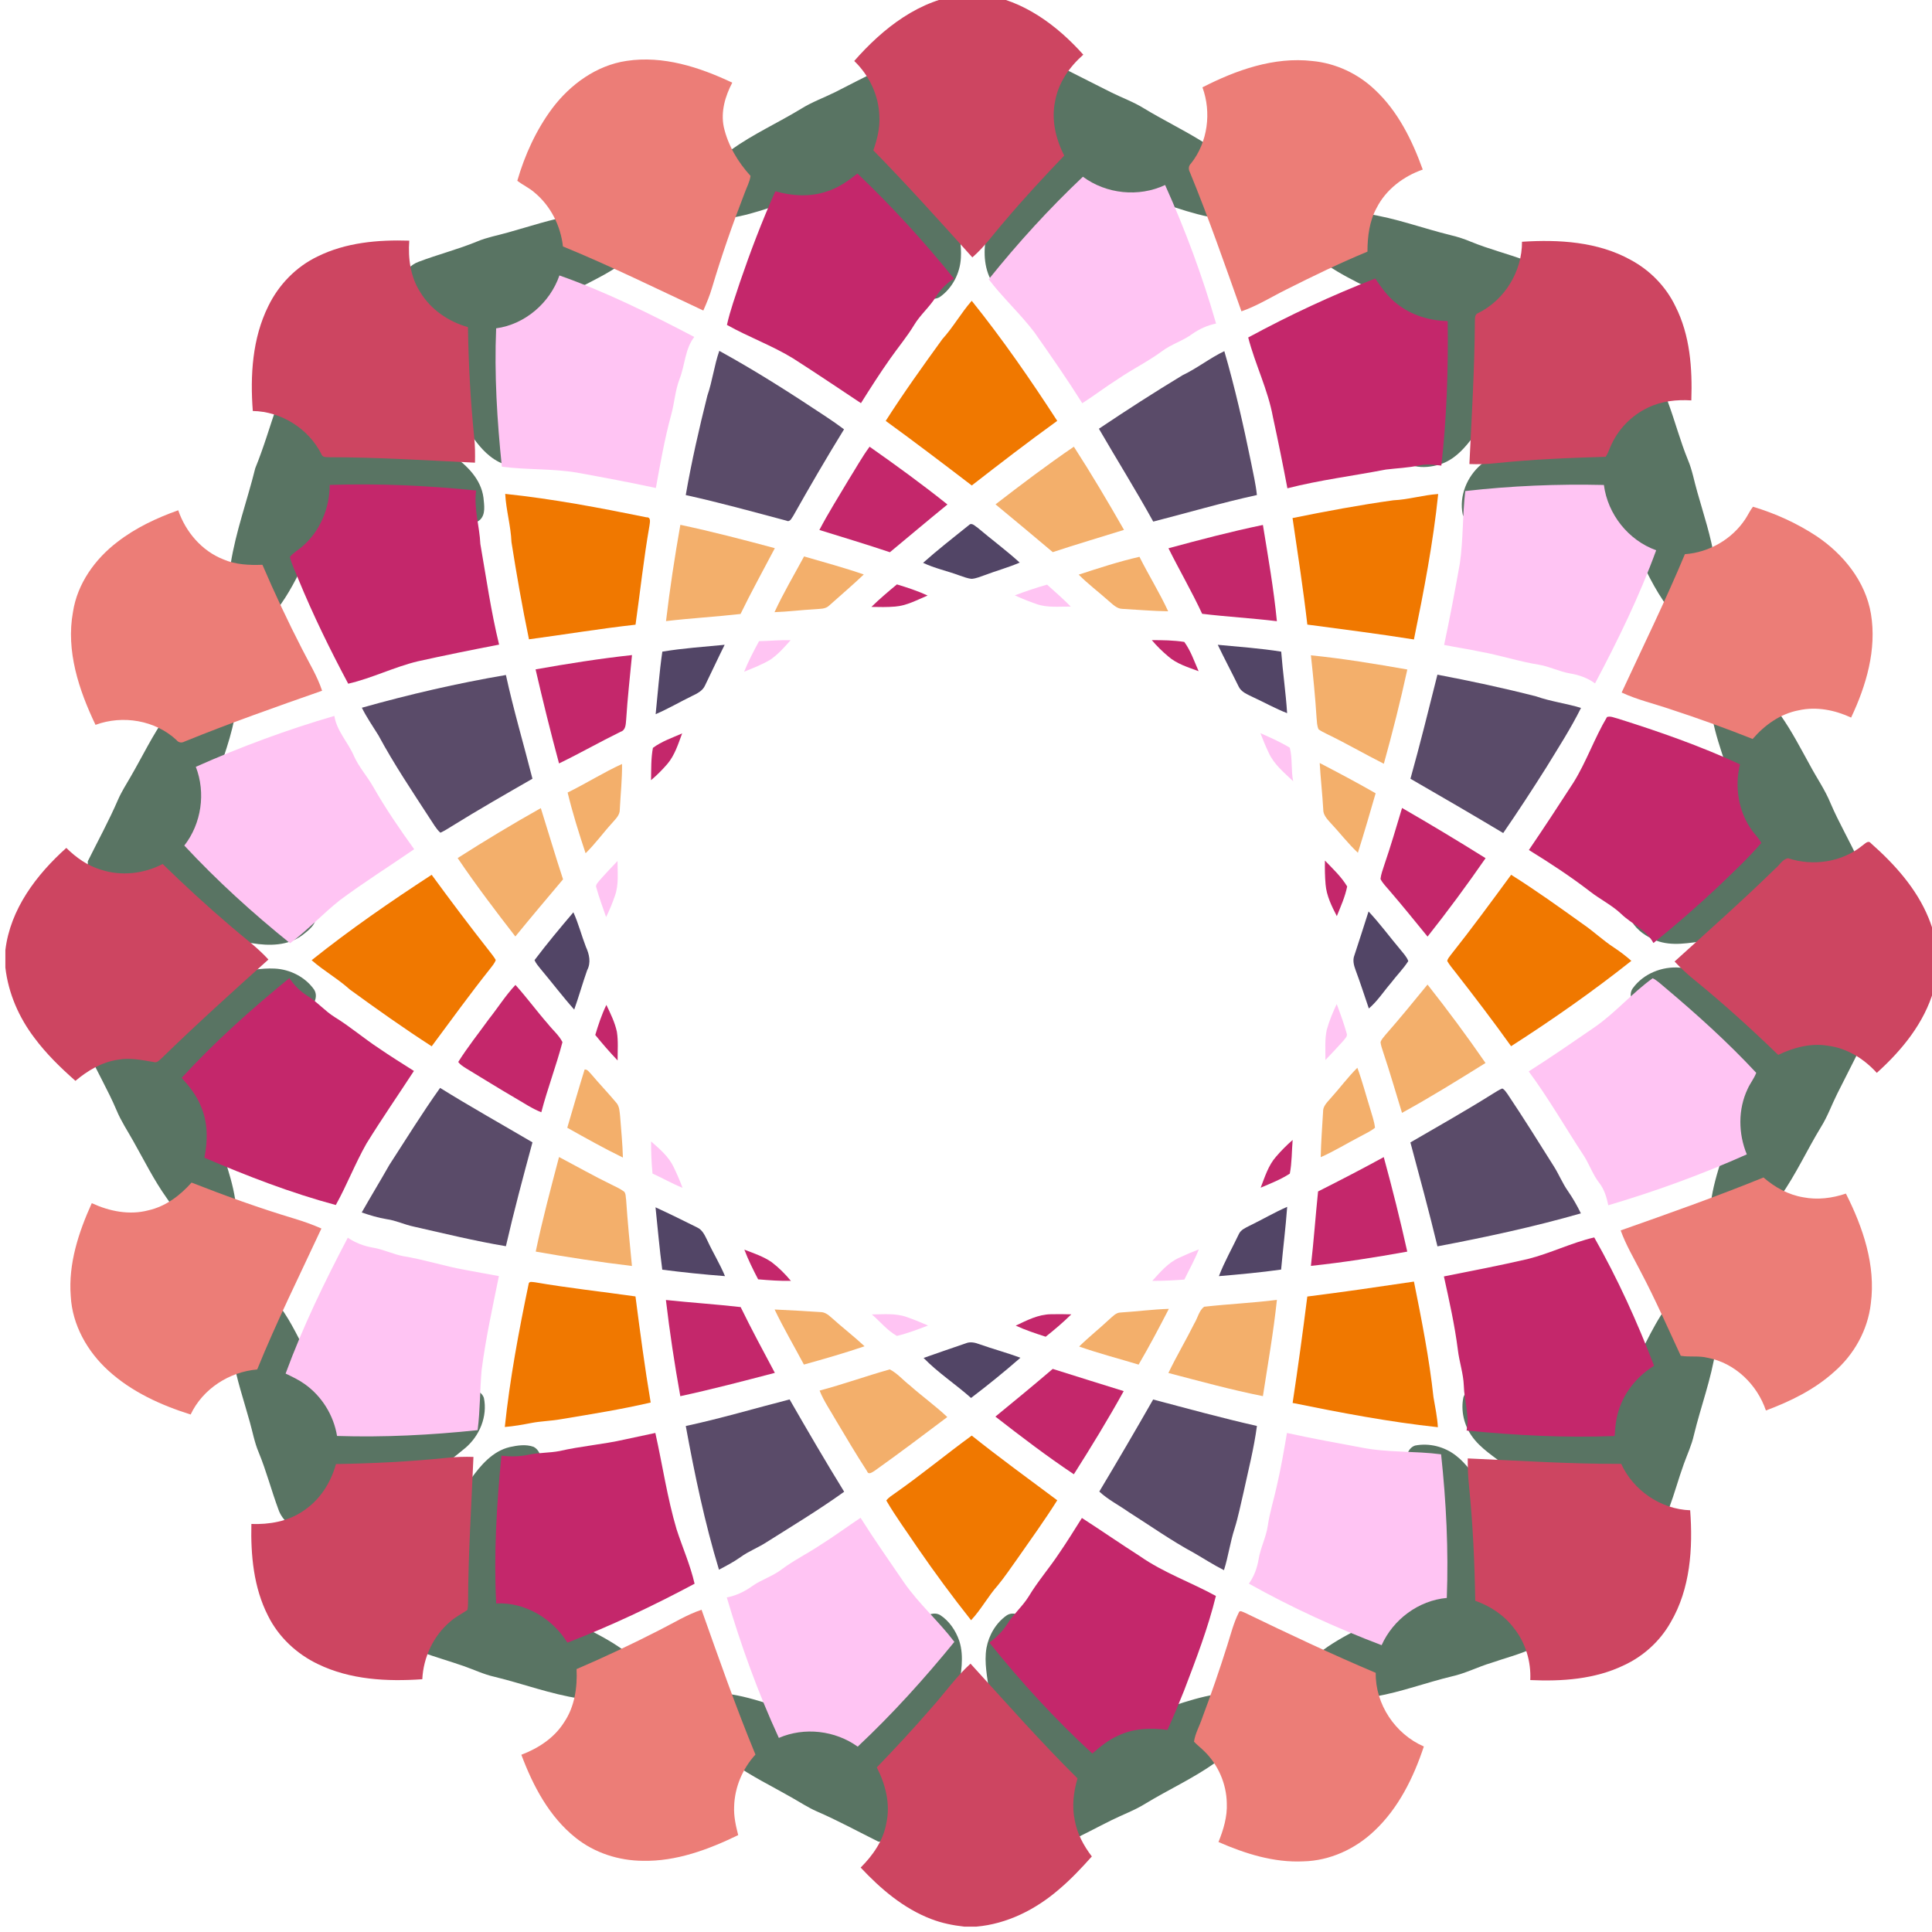 <ns0:svg xmlns:ns0="http://www.w3.org/2000/svg" xmlns:ns1="http://ns.adobe.com/SaveForWeb/1.0/" enable-background="new 0 0 360.002 360" height="360px" id="Layer_1" version="1.1" viewBox="0 0 360.002 360" width="360.002px" x="0px" y="0px" xml:space="preserve">
<ns0:g fill="#FAFDFF">
	<ns0:g fill="#FAFDFF" id="_x23_050708ff">
		<ns0:path d="M163.644,13.167h3.245c2.582,0.741,4.375,2.904,5.676,5.137c1.731,3.036,2.046,6.582,3,9.887    c1.229,4.314,2.32,8.687,2.881,13.146c0.271,2.218,0.737,4.438,0.6,6.685c-0.133,2.843-1.569,5.661-3.908,7.313    c-1.397,0.876-2.985-0.15-4.034-1.107c-3.875-3.494-4.91-9.017-8.583-12.68c-3.696-4.103-9.871-5.977-15.146-4.14    c-5.046,1.628-10.127,3.634-15.518,3.529c-2.138,0.009-4.604-0.563-5.83-2.481c-0.816-1.301-0.268-2.962,0.689-4.026    c2.572-2.999,6.44-4.286,9.572-6.552c4.09-2.911,8.684-4.994,12.963-7.594c2.026-1.272,4.291-2.079,6.424-3.144    C158.33,15.817,160.938,14.388,163.644,13.167z" fill="#597463" />
		<ns0:path d="M196.189,13.167h2.854c2.661,1.338,5.314,2.703,7.984,4.033c2.042,1.021,4.216,1.793,6.163,3.011    c3.455,2.093,7.092,3.868,10.534,5.977c1.808,1.095,3.451,2.442,5.32,3.438c2.457,1.363,5.034,2.717,6.871,4.896    c0.877,1.021,1.424,2.558,0.687,3.808c-0.997,1.746-3.113,2.438-5.01,2.578c-5.729,0.345-11.156-1.796-16.503-3.535    c-5.311-1.807-11.475,0.14-15.154,4.271c-3.201,3.282-4.37,7.917-7.312,11.383c-0.993,1.1-2.126,2.266-3.619,2.605    c-1.56,0.264-2.666-1.144-3.534-2.211c-1.943-2.435-2.268-5.72-1.818-8.705c0.619-5.364,1.628-10.681,3.152-15.865    c1.067-3.461,1.332-7.209,3.121-10.42C191.291,16.016,193.252,13.555,196.189,13.167z" fill="#597463" />
		<ns0:path d="M243.838,37.954c3.751-0.492,7.307,1.096,10.894,1.888c5.319,0.788,10.373,2.699,15.576,3.977    c1.306,0.304,2.585,0.722,3.824,1.247c3.296,1.35,6.765,2.214,10.102,3.452c2.144,0.708,3.696,2.675,4.36,4.769    c0.484,3.41-0.488,6.919-2.273,9.826c-3.517,5.438-6.322,11.334-10.389,16.407c-2.097,2.732-4.139,5.923-7.611,7.009    c-1.523,0.462-3.187,0.682-4.748,0.313c-1.479-0.499-1.749-2.258-1.813-3.609c-0.273-5.216,2.927-9.854,2.887-15.053    c0.278-5.578-2.879-11.317-8.001-13.689c-4.968-2.505-10.241-4.863-13.978-9.14c-1.216-1.453-2.148-3.457-1.557-5.366    C241.458,38.786,242.668,38.111,243.838,37.954z" fill="#597463" />
		<ns0:path d="M115.124,38.169c1.727-0.234,3.646-0.44,5.228,0.462c1.346,0.829,1.584,2.662,1.119,4.063    c-0.688,2.354-2.625,4-4.438,5.515c-2.754,2.292-6.022,3.802-9.174,5.456c-1.833,0.917-3.769,1.749-5.269,3.194    c-3.016,2.918-4.836,7.08-4.644,11.304c-0.071,5.32,3.275,10.062,2.875,15.407c-0.084,1.282-0.396,2.919-1.776,3.405    c-2.727,0.528-5.662-0.257-7.805-2.021c-1.785-1.412-3.014-3.358-4.411-5.125c-3.023-3.821-5.511-8.03-7.87-12.28    c-1.802-3.087-4.155-5.999-4.781-9.612c-0.293-1.967-0.679-4.186,0.433-5.979c0.804-1.327,1.866-2.618,3.366-3.168    c3.604-1.371,7.359-2.321,10.927-3.792c1.826-0.774,3.788-1.119,5.688-1.661c4.063-1.125,8.068-2.504,12.243-3.191    C109.652,39.731,112.3,38.563,115.124,38.169z" fill="#597463" />
		<ns0:path d="M56.472,70.938c2.955-0.436,6.032,0.242,8.665,1.625c2.218,1.155,4.224,2.671,6.427,3.852    c4.488,2.456,8.804,5.239,12.797,8.444c2.695,1.885,5.28,4.458,5.726,7.876c0.125,1.366,0.462,3.099-0.667,4.152    c-1.148,0.937-2.739,0.865-4.138,0.898c-4.789-0.22-9.093-2.944-13.922-2.904c-4.028-0.22-8.016,1.404-10.939,4.142    c-2.2,2.042-3.157,4.957-4.583,7.521c-1.654,3.322-3.531,6.581-6.157,9.243c-1.547,1.68-3.784,3.179-6.171,2.725    c-1.354-0.237-2.207-1.527-2.357-2.818c-0.47-3.64,0.986-7.106,1.822-10.575c0.958-6.094,3.117-11.906,4.591-17.879    c1.563-3.813,2.706-7.771,4.044-11.66C52.266,73.308,54.278,71.635,56.472,70.938z" fill="#597463" />
		<ns0:path d="M302.475,70.836c1.614-0.162,3.373-0.396,4.852,0.451c1.517,0.836,2.959,2.05,3.515,3.751    c1.306,3.531,2.255,7.187,3.685,10.669c0.814,1.918,1.159,3.979,1.742,5.97c1.174,4.162,2.563,8.283,3.223,12.569    c0.692,3.615,2.342,7.117,2.021,10.872c-0.074,1.302-0.704,2.743-2.038,3.168c-1.867,0.624-3.828-0.3-5.283-1.441    c-3.305-2.845-5.553-6.663-7.467-10.521c-1.31-2.329-2.187-4.954-4.052-6.929c-2.914-3.018-7.08-4.833-11.301-4.642    c-5.323-0.081-10.064,3.275-15.41,2.875c-1.288-0.085-2.924-0.396-3.406-1.778c-0.704-3.441,0.807-7.062,3.441-9.306    c4.531-3.773,9.396-7.153,14.573-9.988C294.46,74.517,297.936,71.323,302.475,70.836z" fill="#597463" />
		<ns0:path d="M39.634,122.631c1.274-0.286,2.545,0.495,3.241,1.525c1.218,1.732,1.346,3.946,1.229,5.999    c-0.194,5.056-2.119,9.801-3.626,14.563c-1.658,5.247,0.304,11.257,4.359,14.872c3.28,3.201,7.917,4.367,11.381,7.31    c1.1,0.992,2.266,2.127,2.605,3.622c0.262,1.652-1.278,2.795-2.427,3.691c-2.684,2.042-6.259,2.072-9.445,1.533    c-5.141-0.598-10.223-1.645-15.189-3.104c-3.458-1.052-7.205-1.318-10.377-3.179c-2.417-1.408-4.88-3.476-5.023-6.498v-2.483    c1.896-3.824,3.953-7.575,5.644-11.499c0.654-1.489,1.537-2.854,2.343-4.259c2.2-3.786,4.089-7.766,6.637-11.345    c1.899-2.574,3.052-5.621,5.093-8.099C37.022,124.142,38.138,122.973,39.634,122.631z" fill="#597463" />
		<ns0:path d="M321.325,122.697c1.371-0.68,2.941,0.027,3.977,0.994c2.926,2.644,4.202,6.504,6.505,9.616    c2.068,2.932,3.707,6.127,5.44,9.257c1.269,2.387,2.834,4.614,3.859,7.128c1.57,3.674,3.619,7.111,5.255,10.758v2.893    c-0.495,2.794-2.83,4.671-5.137,6.028c-2.948,1.683-6.384,2.028-9.6,2.923c-4.553,1.287-9.152,2.464-13.856,3.014    c-3.018,0.396-6.2,1.067-9.146-0.041c-1.806-0.711-3.555-1.864-4.556-3.563c-0.667-1.485,0.458-2.941,1.415-3.986    c3.515-3.722,8.899-4.782,12.504-8.393c4.106-3.696,5.979-9.871,4.143-15.147c-1.743-5.364-3.899-10.824-3.488-16.574    C318.802,125.722,319.54,123.61,321.325,122.697z" fill="#597463" />
		<ns0:path d="M43.514,181.221c2.552-0.297,5.093-0.872,7.671-0.739c2.853,0.133,5.687,1.563,7.34,3.911    c0.876,1.397-0.148,2.984-1.105,4.033c-3.495,3.876-9.019,4.91-12.678,8.584c-4.108,3.691-5.979,9.871-4.144,15.146    c1.591,4.932,3.549,9.886,3.531,15.146c0.059,2.18-0.415,4.676-2.261,6.063c-1.221,0.927-2.942,0.546-4.044-0.386    c-3.147-2.547-4.438-6.543-6.758-9.735c-2.394-3.353-4.216-7.06-6.241-10.633c-1.056-1.894-2.266-3.703-3.098-5.709    c-1.591-3.768-3.691-7.289-5.368-11.017v-3.244c1.32-4.048,5.497-6.308,9.38-7.313C31.688,184.048,37.467,182.021,43.514,181.221z    " fill="#597463" />
		<ns0:path d="M304.279,184.107c1.979-2.695,5.428-4.067,8.729-3.805c6.076,0.516,12.096,1.668,17.952,3.38    c3.376,1.021,7.018,1.308,10.146,3.053c2.404,1.367,4.87,3.319,5.258,6.256v2.854c-1.339,2.666-2.701,5.316-4.033,7.985    c-1.024,2.047-1.791,4.217-3.01,6.164c-2.605,4.271-4.68,8.862-7.58,12.954c-2.292,3.12-3.563,6.992-6.528,9.604    c-0.993,0.89-2.452,1.581-3.763,0.97c-1.814-0.841-2.593-2.931-2.795-4.793c-0.473-5.942,1.814-11.574,3.596-17.119    c0.968-2.927,0.682-6.131-0.359-8.993c-1.383-3.857-4.525-6.836-8.049-8.786c-3.209-1.8-6.851-3.245-9.114-6.296    C303.964,186.6,303.476,185.174,304.279,184.107z" fill="#597463" />
		<ns0:path d="M43.249,238.047c1.326-0.469,2.781-0.08,3.979,0.564c1.697,0.917,2.952,2.432,4.176,3.883    c2.295,2.754,3.805,6.022,5.456,9.174c0.917,1.834,1.752,3.771,3.194,5.271c2.919,3.015,7.08,4.834,11.3,4.644    c5.32,0.08,10.063-3.278,15.411-2.875c1.288,0.077,2.923,0.385,3.403,1.778c0.708,3.44-0.809,7.062-3.443,9.306    c-4.598,3.832-9.541,7.25-14.798,10.116c-3.381,1.761-6.353,4.43-10.146,5.307c-1.736,0.369-3.578,0.626-5.338,0.26    c-1.985-0.698-3.875-2.161-4.566-4.214c-1.308-3.52-2.244-7.163-3.676-10.636c-0.779-1.826-1.122-3.796-1.665-5.697    c-1.113-4.021-2.48-7.986-3.175-12.114c-0.594-3.889-2.475-7.588-2.147-11.596C41.287,239.914,41.915,238.476,43.249,238.047z" fill="#597463" />
		<ns0:path d="M316.448,238.109c1.308-0.521,2.972-0.604,4.089,0.377c1.037,0.97,1.154,2.505,1.125,3.844    c-0.059,3.175-1.305,6.142-1.976,9.206c-0.804,5.42-2.769,10.563-4.051,15.869c-0.411,1.854-1.227,3.579-1.867,5.359    c-0.986,2.731-1.749,5.545-2.758,8.271c-0.707,2.143-2.677,3.688-4.768,4.354c-3.503,0.512-7.096-0.543-10.059-2.403    c-5.133-3.337-10.706-5.987-15.547-9.771c-2.21-1.804-4.773-3.281-6.42-5.673c-1.431-2.054-2.042-4.715-1.532-7.172    c0.465-1.441,2.159-1.697,3.465-1.793c5.147-0.359,9.72,2.771,14.824,2.859c5.694,0.419,11.639-2.75,14.064-7.989    c2.256-4.435,4.313-9.103,7.827-12.716C313.871,239.635,315.037,238.63,316.448,238.109z" fill="#597463" />
		<ns0:path d="M263.674,269.36c2.637-0.521,5.48,0.202,7.598,1.852c2.031,1.536,3.362,3.747,4.943,5.701    c3.182,4.053,5.668,8.577,8.242,13.021c2.123,3.226,4.309,6.687,4.354,10.684c0.408,2.636-1.177,5.206-3.343,6.585    c-2.434,1.11-5.038,1.763-7.56,2.641c-2.496,0.74-4.826,1.965-7.381,2.53c-4.767,1.144-9.383,2.889-14.22,3.743    c-3.999,0.561-7.784,2.541-11.901,2.198c-1.307-0.072-2.74-0.702-3.168-2.037c-0.619-1.863,0.285-3.831,1.438-5.283    c3.758-4.387,9.145-6.765,14.186-9.317c5.144-2.428,8.247-8.257,7.902-13.868c-0.045-5.181-3.27-9.816-2.867-15.044    C261.977,271.477,262.287,269.844,263.674,269.36z" fill="#597463" />
		<ns0:path d="M94.964,269.646c1.447-0.318,3.04-0.568,4.47-0.046c1.382,0.737,1.481,2.496,1.544,3.882    c0.109,5.08-2.952,9.602-2.904,14.685c-0.233,4.205,1.553,8.367,4.516,11.312c1.945,1.899,4.563,2.8,6.902,4.09    c3.241,1.628,6.47,3.404,9.112,5.929c1.764,1.544,3.403,3.7,3.165,6.179c-0.1,1.5-1.46,2.563-2.886,2.706    c-3.75,0.488-7.304-1.097-10.896-1.888c-5.416-0.813-10.56-2.772-15.864-4.052c-1.967-0.438-3.78-1.316-5.674-1.976    c-2.64-0.927-5.335-1.679-7.957-2.649c-2.145-0.703-3.685-2.675-4.358-4.761c-0.315-1.739-0.069-3.549,0.312-5.261    c0.854-3.584,3.31-6.428,5.031-9.6c2.423-4.408,5.107-8.688,8.261-12.609C89.56,273.03,91.777,270.416,94.964,269.646z" fill="#597463" />
		<ns0:path d="M171.381,302.008c1.005-0.887,2.467-1.813,3.806-1.065c1.702,1.104,2.896,2.894,3.553,4.789    c0.978,2.979,0.275,6.118-0.107,9.134c-0.576,4.562-1.69,9.039-2.94,13.457c-0.935,3.293-1.262,6.822-3.027,9.82    c-1.408,2.422-3.478,4.881-6.497,5.024h-2.486c-3.824-1.896-7.576-3.954-11.495-5.644c-1.65-0.729-3.157-1.729-4.722-2.61    c-3.646-2.09-7.451-3.924-10.879-6.365c-3.124-2.292-6.996-3.567-9.61-6.534c-0.887-0.994-1.584-2.456-0.968-3.766    c0.839-1.813,2.929-2.589,4.792-2.791c5.941-0.477,11.576,1.814,17.12,3.594c3.014,0.998,6.32,0.66,9.251-0.454    c3.311-1.265,5.977-3.847,7.847-6.81C167.076,308.498,168.374,304.619,171.381,302.008z" fill="#597463" />
		<ns0:path d="M187.587,301.004c1.11-0.729,2.493-0.146,3.426,0.611c2.94,2.245,4.366,5.78,6.119,8.919    c1.771,3.204,4.345,6.104,7.7,7.688c3.091,1.38,6.688,1.917,9.966,0.876c5.122-1.604,10.237-3.722,15.697-3.698    c2.173-0.06,4.671,0.409,6.057,2.256c0.994,1.305,0.491,3.131-0.542,4.253c-2.574,2.996-6.442,4.287-9.574,6.553    c-4.092,2.91-8.683,4.994-12.961,7.593c-2.027,1.273-4.294,2.08-6.425,3.145c-2.662,1.313-5.265,2.751-7.971,3.972h-2.896    c-2.791-0.495-4.671-2.827-6.021-5.137c-1.73-3.04-2.06-6.582-3.006-9.893c-1.2-4.238-2.288-8.525-2.844-12.903    c-0.317-2.699-0.962-5.43-0.499-8.147C184.251,304.696,185.578,302.405,187.587,301.004z" fill="#597463" />
	</ns0:g>
	<ns0:g fill="#FAFDFF" id="_x23_ec148eff">
		<ns0:path d="M179.69-1h3.569c7.423,1.051,13.725,5.726,18.599,11.19c-2.562,2.256-4.634,5.203-5.24,8.616    c-0.755,3.476,0.095,7.073,1.687,10.19c-3.787,3.953-7.51,7.97-11.046,12.151c-2.001,2.295-3.765,4.808-6.075,6.813    c-6.055-6.736-12.113-13.469-18.449-19.945c0.708-2.03,1.248-4.167,1.121-6.339c-0.103-3.894-1.885-7.627-4.681-10.313    C164.496,5.292,171.388-0.169,179.69-1z" fill="#CD4561" />
		<ns0:path d="M59.145,47.805c5.277-2.623,11.306-3.148,17.117-2.963c-0.244,3.312,0.22,6.78,2.058,9.616    c1.955,3.236,5.271,5.485,8.877,6.5c0.104,6.846,0.469,13.688,1.161,20.502c0.177,1.578,0.177,3.169,0.15,4.754    c-9.043-0.431-18.084-1.011-27.143-1.018c-0.547-0.033-1.292,0.08-1.483-0.59c-2.396-4.735-7.466-7.936-12.777-8.024    c-0.5-6.599-0.097-13.529,2.894-19.551C51.929,53.06,55.154,49.724,59.145,47.805z" fill="#CD4561" />
		<ns0:path d="M283.604,45.049c6.858-0.447,14.114-0.025,20.249,3.376c3.593,1.929,6.575,4.967,8.34,8.654    c2.739,5.395,3.166,11.584,2.963,17.53c-2.73-0.175-5.548,0.127-8.034,1.328c-3.132,1.465-5.681,4.109-7.03,7.285    c-0.293,0.636-0.492,1.321-0.895,1.896c-6.814,0.197-13.639,0.474-20.424,1.184c-1.649,0.194-3.313,0.222-4.971,0.167    c0.428-8.808,0.957-17.611,1.021-26.431c0.037-0.614-0.107-1.481,0.646-1.718C280.398,55.879,283.638,50.541,283.604,45.049z" fill="#CD4561" />
		<ns0:path d="M347.028,157.56c0.457-0.293,1.078-1.091,1.587-0.434c4.414,3.897,8.501,8.425,10.753,13.94    c1.752,4.213,2.137,9.011,0.951,13.425c-1.758,6.13-5.938,11.225-10.603,15.425c-2.371-2.612-5.545-4.617-9.097-5.055    c-3.188-0.534-6.409,0.325-9.274,1.705c-5.067-4.896-10.285-9.642-15.753-14.083c-1.262-1.025-2.448-2.135-3.555-3.32    c6.275-5.692,12.62-11.308,18.677-17.229c0.822-0.633,1.436-1.878,2.491-2.008C337.834,161.45,343.215,160.656,347.028,157.56z" fill="#CD4561" />
		<ns0:path d="M1.001,177.038c0.914-7.637,5.785-14.05,11.355-19.041c1.818,1.795,3.956,3.326,6.436,4.054    c3.785,1.251,8,0.774,11.519-1.055c4.097,3.988,8.3,7.868,12.654,11.571c2.363,2.062,4.927,3.898,7.052,6.226    c-6.739,6.043-13.458,12.118-19.946,18.438c-0.396,0.322-0.786,0.849-1.375,0.675c-2.225-0.367-4.493-0.877-6.749-0.433    c-2.982,0.43-5.621,2.025-7.893,3.928c-2.76-2.437-5.421-5.019-7.62-7.979c-2.909-3.813-4.888-8.348-5.435-13.133L1.001,177.038    L1.001,177.038z" fill="#CD4561" />
		<ns0:path d="M62.601,272.807c6.936-0.115,13.871-0.457,20.771-1.168c1.611-0.166,3.229-0.22,4.849-0.163    c-0.374,9.054-0.976,18.099-1.004,27.158c-0.015,0.447-0.015,0.908-0.117,1.354c-1.047,0.735-2.229,1.288-3.188,2.156    c-3.147,2.652-5.021,6.653-5.221,10.757c-6.559,0.459-13.427,0.103-19.436-2.813c-3.979-1.897-7.366-5.063-9.321-9.032    c-2.682-5.251-3.227-11.275-3.092-17.085c3.314,0.116,6.759-0.458,9.547-2.354C59.515,279.623,61.633,276.347,62.601,272.807z" fill="#CD4561" />
		<ns0:path d="M273.496,271.759c9.527,0.407,19.051,1.052,28.592,1.011c2.271,4.967,7.382,8.455,12.854,8.649    c0.527,7.086,0.036,14.629-3.643,20.889c-1.978,3.501-5.068,6.311-8.707,7.993c-5.404,2.613-11.543,3.027-17.447,2.757    c0.169-3.453-0.875-6.944-3.03-9.659c-1.811-2.4-4.393-4.133-7.222-5.113c-0.117-7.145-0.438-14.286-1.161-21.395    C273.553,275.186,273.476,273.471,273.496,271.759z" fill="#CD4561" />
		<ns0:path d="M173.5,318.313c2.475-2.744,4.6-5.816,7.342-8.316c6.562,7.206,13.01,14.521,19.938,21.384    c-0.744,2.509-1.062,5.187-0.521,7.774c0.438,2.498,1.665,4.771,3.19,6.771c-1.939,2.171-3.941,4.299-6.171,6.178    c-4.305,3.706-9.617,6.396-15.333,6.896h-2.28c-2.094-0.233-4.175-0.65-6.14-1.411c-5.153-1.962-9.424-5.618-13.153-9.593    c2.281-2.275,4.225-5.041,4.786-8.276c0.788-3.551-0.146-7.217-1.779-10.387C166.841,325.739,170.239,322.086,173.5,318.313z" fill="#CD4561" />
	</ns0:g>
	<ns0:g fill="#FAFDFF" id="_x23_f39f2cff">
		<ns0:path d="M116.74,11.348c6.819-1.041,13.608,1.168,19.706,4.056c-1.313,2.506-2.165,5.392-1.585,8.228    c0.771,3.443,2.633,6.556,4.991,9.148c-0.157,1.131-0.727,2.147-1.111,3.213c-2.245,5.792-4.286,11.664-6.062,17.616    c-0.423,1.461-1.014,2.864-1.625,4.254c-8.681-4.062-17.287-8.306-26.158-11.941c-0.431-3.863-2.295-7.567-5.308-10.053    c-0.976-0.86-2.181-1.396-3.196-2.188c1.395-4.813,3.516-9.473,6.519-13.503C106.269,15.722,111.136,12.182,116.74,11.348z" fill="#EC7D77" />
		<ns0:path d="M224.06,16.272c6.281-3.21,13.314-5.721,20.474-4.905c4.348,0.407,8.492,2.346,11.648,5.349    c4.308,4.013,6.956,9.416,8.928,14.88c-3.576,1.254-6.826,3.682-8.57,7.102c-1.381,2.499-1.725,5.385-1.733,8.192    c-5.124,2.119-10.118,4.542-15.068,7.03c-2.792,1.385-5.454,3.069-8.413,4.091c-3.082-8.668-6.096-17.37-9.595-25.884    c-0.31-0.571-0.29-1.215,0.2-1.675C225.057,26.508,225.771,20.966,224.06,16.272z" fill="#EC7D77" />
		<ns0:path d="M325.224,96.707c0.494-0.748,0.864-1.575,1.418-2.286c4.166,1.248,8.193,3.077,11.833,5.472    c5,3.348,9.135,8.436,10.151,14.49c1.105,6.646-0.877,13.359-3.696,19.328c-3.022-1.407-6.459-2.092-9.755-1.357    c-3.419,0.639-6.361,2.746-8.593,5.343c-5.063-2.014-10.188-3.867-15.365-5.554c-3.018-1.029-6.144-1.751-9.045-3.1    c3.974-8.571,8.144-17.059,11.786-25.78C318.455,102.946,322.748,100.48,325.224,96.707z" fill="#EC7D77" />
		<ns0:path d="M21.894,100.971c3.383-2.623,7.303-4.458,11.316-5.889c1.377,4.023,4.377,7.556,8.377,9.138    c2.298,1.004,4.847,1.111,7.314,1.021c2.275,5.298,4.729,10.521,7.362,15.65c1.301,2.582,2.849,5.06,3.756,7.82    c-8.594,3.003-17.184,6.036-25.616,9.462c-0.531,0.293-1.121,0.233-1.502-0.26c-3.977-3.724-10.042-4.714-15.105-2.846    c-3.103-6.493-5.527-13.775-4.196-21.042C14.409,108.754,17.71,104.15,21.894,100.971z" fill="#EC7D77" />
		<ns0:path d="M301.992,229.271c8.92-3.147,17.85-6.296,26.608-9.867c2.102,1.833,4.626,3.229,7.402,3.692    c2.653,0.521,5.405,0.179,7.956-0.688c3.179,6.286,5.588,13.35,4.644,20.483c-0.561,4.945-3.132,9.543-6.889,12.779    c-3.642,3.275-8.104,5.458-12.66,7.155c-1.634-4.84-5.774-8.863-10.865-9.819c-1.638-0.423-3.357-0.093-5.001-0.373    c-2.425-5.225-4.743-10.516-7.433-15.617C304.451,234.457,302.963,231.985,301.992,229.271z" fill="#EC7D77" />
		<ns0:path d="M27.648,225.526c3.196-0.714,5.905-2.755,8.043-5.168c6.298,2.469,12.67,4.768,19.152,6.715    c1.715,0.518,3.409,1.116,5.047,1.844c-4.057,8.721-8.347,17.341-11.963,26.261c-5.218,0.457-10.148,3.616-12.403,8.397    c-5.548-1.738-11.009-4.229-15.339-8.184c-3.917-3.56-6.726-8.521-7.002-13.876c-0.47-6.023,1.461-11.905,3.919-17.323    C20.37,225.706,24.105,226.467,27.648,225.526z" fill="#EC7D77" />
		<ns0:path d="M122.886,303.738c2.592-1.306,5.078-2.854,7.839-3.782c3.213,9.041,6.372,18.112,10.042,26.984    c-2.408,2.633-3.876,6.107-3.97,9.686c-0.086,1.81,0.308,3.583,0.758,5.321c-5.541,2.688-11.536,4.929-17.784,4.789    c-4.487-0.034-8.977-1.467-12.494-4.282c-4.938-3.926-7.956-9.675-10.131-15.48c3.142-1.192,6.114-3.114,7.942-6.009    c1.983-2.901,2.512-6.506,2.346-9.953C112.667,308.771,117.817,306.335,122.886,303.738z" fill="#EC7D77" />
		<ns0:path d="M230.814,300.516c0.164-0.583,0.788-0.127,1.128-0.013c8.063,3.896,16.16,7.724,24.41,11.209    c-0.104,5.84,3.633,11.415,8.963,13.721c-1.925,5.803-4.729,11.523-9.253,15.751c-3.551,3.37-8.283,5.545-13.211,5.655    c-5.491,0.26-10.832-1.431-15.803-3.604c0.928-2.307,1.668-4.744,1.548-7.259c-0.067-3.583-1.592-7.104-4.146-9.613    c-0.631-0.636-1.348-1.177-1.965-1.819c0.22-1.554,1.051-2.949,1.534-4.434c1.691-4.494,3.256-9.038,4.697-13.618    C229.351,304.479,229.867,302.41,230.814,300.516z" fill="#EC7D77" />
	</ns0:g>
	<ns0:g fill="#FAFDFF" id="_x23_b98abaff">
		<ns0:path d="M154.087,35.664c2.128-0.654,3.963-1.955,5.685-3.33c6.421,6.113,12.41,12.679,17.981,19.572    c-1.358,0.874-2.521,2.022-3.36,3.406c-1.171,1.9-2.929,3.35-4.073,5.271c-1.325,2.186-2.972,4.145-4.434,6.233    c-1.915,2.706-3.696,5.502-5.461,8.308c-4.21-2.8-8.4-5.629-12.66-8.352c-3.933-2.409-8.3-3.972-12.31-6.232    c0.608-2.735,1.584-5.368,2.447-8.031c1.958-5.708,4.102-11.364,6.578-16.869C147.599,36.535,150.987,36.738,154.087,35.664z" fill="#C4276B" />
		<ns0:path d="M232.586,62.885c7.654-4.14,15.55-7.843,23.666-10.984c1.175,1.711,2.386,3.457,4.065,4.717    c2.661,2.122,6.057,3.146,9.437,3.21c0.126,8.988-0.177,17.993-1.178,26.932c-1.355-0.161-2.744-0.347-4.1-0.04    c-2.055,0.454-4.163,0.515-6.244,0.774c-6.106,1.184-12.305,1.945-18.343,3.493c-0.84-4.43-1.734-8.847-2.691-13.246    C236.272,72.608,233.885,67.914,232.586,62.885z" fill="#C4276B" />
		<ns0:path d="M158.124,89.404c1.297-2.061,2.472-4.201,3.913-6.166c4.927,3.46,9.808,7.003,14.508,10.767    c-3.604,2.935-7.149,5.929-10.724,8.896c-4.354-1.462-8.754-2.783-13.141-4.148C154.354,95.556,156.285,92.506,158.124,89.404z" fill="#C4276B" />
		<ns0:path d="M61.439,90.361c9.104-0.306,18.227,0.12,27.285,1.037c-0.467,3.358,0.634,6.63,0.784,9.966    c1.091,6.263,1.98,12.567,3.493,18.751c-5.063,0.974-10.115,1.995-15.146,3.111c-4.426,1.063-8.533,3.149-12.97,4.172    c-3.39-6.354-6.561-12.829-9.297-19.492c-0.537-1.367-1.218-2.693-1.568-4.127c0.65-0.818,1.604-1.31,2.372-2.002    C59.657,98.952,61.43,94.652,61.439,90.361z" fill="#C4276B" />
		<ns0:path d="M217.728,102.162c5.828-1.582,11.68-3.117,17.598-4.344c0.969,5.962,2.018,11.921,2.604,17.933    c-4.631-0.561-9.295-0.82-13.925-1.377C222.075,110.219,219.767,106.259,217.728,102.162z" fill="#C4276B" />
		<ns0:path d="M162.374,113.089c1.511-1.478,3.125-2.846,4.753-4.194c1.939,0.583,3.876,1.223,5.721,2.072    c-1.965,0.824-3.899,1.896-6.063,2.061C165.318,113.152,163.845,113.119,162.374,113.089z" fill="#C4276B" />
		<ns0:path d="M214.626,119.278c2.015,0.006,4.053,0.021,6.048,0.336c1.203,1.638,1.859,3.608,2.672,5.458    c-1.968-0.74-4.073-1.358-5.682-2.776C216.574,121.373,215.539,120.375,214.626,119.278z" fill="#C4276B" />
		<ns0:path d="M99.797,124.729c5.962-1.058,11.95-2.012,17.968-2.664c-0.377,4.018-0.837,8.022-1.088,12.051    c-0.083,0.828-0.059,1.929-1.027,2.234c-3.866,1.893-7.607,4.03-11.481,5.905C102.596,136.44,101.154,130.595,99.797,124.729z" fill="#C4276B" />
		<ns0:path d="M299.446,133.605c0.664-0.223,1.358,0.146,2.009,0.296c7.732,2.426,15.402,5.116,22.77,8.521    c-1.027,4.154-0.316,8.734,2.179,12.245c0.567,0.824,1.35,1.501,1.789,2.412c-2.513,2.917-5.352,5.545-8.12,8.215    c-3.865,3.62-7.854,7.11-11.979,10.426c-1.334-2.479-4.058-3.537-5.998-5.415c-1.744-1.656-3.935-2.716-5.817-4.188    c-3.64-2.802-7.484-5.321-11.393-7.729c2.832-4.167,5.598-8.378,8.329-12.606C295.627,141.902,297.108,137.518,299.446,133.605z" fill="#C4276B" />
		<ns0:path d="M121.664,139.353c1.628-1.208,3.6-1.881,5.446-2.69c-0.744,1.972-1.371,4.065-2.762,5.695    c-0.934,1.08-1.941,2.099-3.036,3.017C121.357,143.367,121.287,141.328,121.664,139.353z" fill="#C4276B" />
		<ns0:path d="M261.256,150.554c5.245,3.022,10.432,6.145,15.563,9.355c-3.449,4.979-7.049,9.865-10.813,14.614    c-2.325-2.845-4.628-5.706-7.027-8.489c-0.604-0.729-1.313-1.396-1.743-2.248c0.095-0.896,0.433-1.738,0.7-2.59    C259.138,157.68,260.188,154.113,261.256,150.554z" fill="#C4276B" />
		<ns0:path d="M246.885,160.354c1.457,1.524,3.063,3.014,4.143,4.827c-0.383,1.918-1.201,3.722-1.928,5.528    c-0.961-1.857-1.925-3.801-2.096-5.919C246.875,163.315,246.854,161.831,246.885,160.354z" fill="#C4276B" />
		<ns0:path d="M33.851,200.843c6.168-6.726,13.004-12.816,20.066-18.586c0.887,1.334,2.026,2.482,3.389,3.326    c1.834,1.128,3.239,2.809,5.067,3.946c2.86,1.752,5.409,3.954,8.216,5.792c2.139,1.473,4.347,2.846,6.539,4.235    c-2.945,4.514-6.01,8.948-8.842,13.532c-2.11,3.711-3.64,7.718-5.714,11.451c-8.383-2.252-16.51-5.398-24.481-8.817    c0.637-3.178,0.664-6.571-0.658-9.586C36.64,204.13,35.288,202.422,33.851,200.843z" fill="#C4276B" />
		<ns0:path d="M91.106,189.881c1.668-2.1,3.101-4.4,4.94-6.35c2.122,2.341,3.984,4.91,6.075,7.29    c0.884,1.127,2.036,2.065,2.686,3.366c-1.151,4.395-2.792,8.66-3.94,13.066c-1.733-0.677-3.277-1.734-4.884-2.662    c-3.073-1.792-6.088-3.674-9.131-5.516c-0.531-0.34-1.087-0.673-1.468-1.187C87.127,195.114,89.185,192.539,91.106,189.881z" fill="#C4276B" />
		<ns0:path d="M110.92,192.85c0.572-1.903,1.195-3.804,2.069-5.596c0.774,1.607,1.578,3.237,1.958,4.995    c0.28,1.768,0.13,3.567,0.135,5.352C113.628,196.072,112.246,194.484,110.92,192.85z" fill="#C4276B" />
		<ns0:path d="M237.791,215.511c0.945-1.106,1.982-2.139,3.077-3.097c-0.175,2.086-0.13,4.221-0.528,6.275    c-1.688,1.099-3.587,1.836-5.434,2.623C235.692,219.304,236.33,217.151,237.791,215.511z" fill="#C4276B" />
		<ns0:path d="M245.604,222.01c4.11-2.072,8.203-4.188,12.24-6.4c1.598,5.836,3.066,11.707,4.38,17.613    c-5.952,1.075-11.939,2.018-17.954,2.657C244.803,231.262,245.126,226.627,245.604,222.01z" fill="#C4276B" />
		<ns0:path d="M284.631,234.612c4.24-1.054,8.181-3.047,12.434-4.034c4.35,7.653,7.986,15.693,11.145,23.905    c-2.795,1.765-5.11,4.343-6.285,7.457c-0.723,1.791-0.957,3.723-1.06,5.636c-9.206,0.373-18.431-0.117-27.592-1.017    c0.584-2.804-0.438-5.553-0.511-8.346c-0.084-2.285-0.854-4.467-1.117-6.729c-0.584-4.597-1.598-9.115-2.593-13.639    C274.253,236.813,279.464,235.806,284.631,234.612z" fill="#C4276B" />
		<ns0:path d="M138.701,232.856c1.734,0.674,3.54,1.261,5.084,2.327c1.331,1.013,2.522,2.202,3.586,3.489    c-2.037,0.037-4.071-0.112-6.104-0.287C140.33,236.584,139.422,234.762,138.701,232.856z" fill="#C4276B" />
		<ns0:path d="M124.083,242.235c4.637,0.491,9.294,0.797,13.928,1.322c2.018,4.14,4.207,8.191,6.372,12.257    c-5.853,1.533-11.703,3.063-17.617,4.345C125.694,254.213,124.789,248.234,124.083,242.235z" fill="#C4276B" />
		<ns0:path d="M189.266,247.013c2.068-0.978,4.193-2.095,6.534-2.122c1.272-0.039,2.549-0.014,3.823,0.019    c-1.503,1.487-3.122,2.854-4.773,4.171C192.961,248.468,191.073,247.845,189.266,247.013z" fill="#C4276B" />
		<ns0:path d="M185.479,263.965c3.586-2.932,7.159-5.879,10.682-8.888c4.407,1.378,8.813,2.778,13.227,4.137    c-2.919,5.271-6.065,10.41-9.291,15.495C195.063,271.352,190.252,267.676,185.479,263.965z" fill="#C4276B" />
		<ns0:path d="M116.4,268.232c1.904-0.403,3.811-0.813,5.714-1.223c1.337,5.979,2.216,12.073,3.959,17.957    c1.097,3.387,2.558,6.659,3.354,10.141c-7.684,4.104-15.566,7.847-23.699,10.979c-2.79-4.501-7.9-7.584-13.271-7.305    c-0.466-9.187,0.079-18.396,0.978-27.538c1.708,0.217,3.439,0.177,5.124-0.186c1.875-0.396,3.803-0.314,5.681-0.67    C108.254,269.457,112.381,269.15,116.4,268.232z" fill="#C4276B" />
		<ns0:path d="M201.599,282.856c3.636,2.342,7.195,4.808,10.842,7.14c4.377,3.06,9.464,4.831,14.124,7.39    c-1.479,6.039-3.73,11.865-5.943,17.671c-0.979,2.448-1.979,4.893-3.087,7.29c-3.104-0.428-6.385-0.301-9.242,1.099    c-1.788,0.775-3.298,2.036-4.75,3.304c-6.935-6.369-13.313-13.339-19.196-20.683c1.349-0.941,2.506-2.133,3.39-3.521    c1.144-1.828,2.815-3.236,3.944-5.066c1.689-2.811,3.849-5.291,5.657-8.021C198.832,287.304,200.193,285.064,201.599,282.856z" fill="#C4276B" />
	</ns0:g>
	<ns0:g fill="#FAFDFF" id="_x23_b2ce41ff">
		<ns0:path d="M184.234,52.042c5.414-6.747,11.259-13.169,17.551-19.111c4.356,3.229,10.404,3.856,15.318,1.541    c3.76,8.368,6.96,16.997,9.495,25.814c-1.636,0.34-3.169,1.031-4.523,2.002c-1.726,1.254-3.818,1.854-5.526,3.136    c-2.601,1.922-5.516,3.347-8.182,5.171c-2.283,1.438-4.427,3.086-6.7,4.538c-2.845-4.522-5.896-8.909-8.966-13.274    C190.069,58.425,186.856,55.485,184.234,52.042z" fill="#FFC4F3" />
		<ns0:path d="M104.24,51.325c8.69,3.067,16.969,7.188,25.124,11.46c-1.745,2.271-1.715,5.238-2.729,7.813    c-0.84,2.169-0.954,4.52-1.581,6.744c-1.221,4.467-2.012,9.035-2.843,13.589c-4.91-1.058-9.853-1.979-14.795-2.88    c-4.599-0.757-9.287-0.482-13.901-1.084c-0.887-8.558-1.424-17.183-1.064-25.787C97.836,60.446,102.481,56.43,104.24,51.325z" fill="#FFC4F3" />
		<ns0:path d="M273.032,91.502c8.57-0.978,17.21-1.337,25.831-1.134c0.707,5.455,4.555,10.31,9.744,12.167    c-3.126,8.558-7.132,16.769-11.396,24.81c-1.371-1.021-3.003-1.585-4.671-1.86c-1.97-0.33-3.766-1.278-5.727-1.614    c-3.686-0.577-7.234-1.762-10.9-2.426c-2.267-0.473-4.556-0.821-6.824-1.27c1.077-5.031,2.022-10.089,2.929-15.153    C272.678,100.541,272.492,95.993,273.032,91.502z" fill="#FFC4F3" />
		<ns0:path d="M189.095,110.934c1.979-0.735,3.979-1.428,6.015-1.996c1.488,1.347,3.009,2.656,4.417,4.093    c-2.146-0.036-4.373,0.26-6.432-0.491C191.734,112.071,190.399,111.538,189.095,110.934z" fill="#FFC4F3" />
		<ns0:path d="M141.434,119.475c1.961-0.043,3.923-0.238,5.888-0.183c-1.152,1.297-2.317,2.625-3.757,3.617    c-1.544,0.931-3.239,1.574-4.904,2.255C139.444,123.202,140.436,121.333,141.434,119.475z" fill="#FFC4F3" />
		<ns0:path d="M36.489,142.886c8.379-3.729,17.002-6.92,25.812-9.486c0.451,2.846,2.576,4.927,3.667,7.503    c0.924,2.063,2.475,3.757,3.58,5.719c2.295,4.03,4.921,7.855,7.629,11.617c-4.614,3.18-9.368,6.166-13.865,9.513    c-3.199,2.538-5.979,5.564-9.257,8.01c-6.969-5.61-13.614-11.649-19.712-18.204C37.54,153.453,38.367,147.737,36.489,142.886z" fill="#FFC4F3" />
		<ns0:path d="M234.865,136.621c1.861,0.813,3.729,1.651,5.47,2.703c0.524,2.002,0.206,4.187,0.63,6.243    c-1.694-1.604-3.586-3.142-4.563-5.313C235.83,139.066,235.332,137.849,234.865,136.621z" fill="#FFC4F3" />
		<ns0:path d="M111.677,164.099c1.094-1.254,2.242-2.461,3.389-3.667c-0.006,2.172,0.266,4.436-0.494,6.523    c-0.464,1.341-1.001,2.659-1.634,3.927c-0.617-1.813-1.301-3.605-1.812-5.455C110.896,164.887,111.39,164.486,111.677,164.099z" fill="#FFC4F3" />
		<ns0:path d="M307.953,182.283c0.828,0.404,1.488,1.066,2.195,1.645c5.968,5.021,11.789,10.262,17.103,15.977    c-0.396,1.065-1.14,1.959-1.6,2.996c-1.813,3.81-1.752,8.331-0.157,12.203c-8.377,3.737-17.014,6.882-25.811,9.481    c-0.304-1.471-0.737-2.948-1.675-4.15c-1.164-1.493-1.791-3.299-2.768-4.902c-3.477-5.288-6.62-10.793-10.385-15.891    c4.167-2.635,8.213-5.449,12.279-8.235C301.027,188.709,304.117,185.032,307.953,182.283z" fill="#FFC4F3" />
		<ns0:path d="M247.225,191.886c0.458-1.655,1.121-3.244,1.852-4.792c0.676,1.796,1.34,3.6,1.854,5.448    c0.229,0.577-0.334,0.995-0.631,1.408c-1.087,1.211-2.204,2.397-3.329,3.573C246.994,195.646,246.821,193.733,247.225,191.886z" fill="#FFC4F3" />
		<ns0:path d="M121.32,212.688c1.588,1.394,3.272,2.812,4.196,4.76c0.614,1.265,1.171,2.563,1.665,3.884    c-1.922-0.77-3.716-1.805-5.594-2.659C121.391,216.683,121.313,214.684,121.32,212.688z" fill="#FFC4F3" />
		<ns0:path d="M64.809,230.628c1.398,0.954,2.993,1.564,4.661,1.848c1.965,0.32,3.763,1.244,5.718,1.601    c3.87,0.625,7.606,1.865,11.466,2.546c2.101,0.417,4.21,0.751,6.311,1.161c-1.18,5.802-2.456,11.601-3.218,17.476    c-0.331,3.736-0.27,7.5-0.745,11.229c-8.697,0.912-17.454,1.366-26.198,1.083c-0.633-3.867-2.854-7.438-6.057-9.69    c-1.094-0.783-2.32-1.354-3.527-1.935C56.426,247.22,60.484,238.846,64.809,230.628z" fill="#FFC4F3" />
		<ns0:path d="M219.703,234.374c1.204-0.57,2.434-1.095,3.678-1.568c-0.754,1.939-1.785,3.751-2.688,5.622    c-1.991,0.157-3.989,0.251-5.983,0.241C216.193,237.061,217.648,235.279,219.703,234.374z" fill="#FFC4F3" />
		<ns0:path d="M162.457,244.925c2.156,0.003,4.405-0.268,6.483,0.483c1.35,0.467,2.676,1.004,3.987,1.584    c-1.902,0.726-3.816,1.459-5.795,1.938C165.336,247.938,164.012,246.255,162.457,244.925z" fill="#FFC4F3" />
		<ns0:path d="M239.806,267.015c4.624,1.005,9.277,1.869,13.928,2.725c4.878,0.964,9.882,0.605,14.795,1.251    c0.957,8.879,1.396,17.833,1.063,26.762c-5.264,0.474-9.998,4.007-12.146,8.806c-8.5-3.228-16.797-7.028-24.731-11.468    c0.955-1.338,1.531-2.894,1.802-4.509c0.347-2.158,1.405-4.119,1.718-6.285c0.36-2.492,1.136-4.892,1.668-7.343    C238.668,273.665,239.242,270.341,239.806,267.015z" fill="#FFC4F3" />
		<ns0:path d="M152.789,287.935c2.582-1.616,5.032-3.427,7.564-5.117c2.592,4.116,5.401,8.091,8.137,12.11    c2.764,3.96,6.43,7.17,9.343,11.011c-5.6,6.866-11.547,13.464-18.01,19.524c-4.21-3.021-9.931-3.688-14.696-1.626    c-3.897-8.458-7.063-17.245-9.698-26.174c1.698-0.327,3.276-1.068,4.677-2.071c1.729-1.248,3.83-1.845,5.528-3.146    C147.895,290.75,150.44,289.499,152.789,287.935z" fill="#FFC4F3" />
	</ns0:g>
	<ns0:g fill="#FAFDFF" id="_x23_f043a5ff">
		<ns0:path d="M175.601,63.183c2.022-2.225,3.483-4.877,5.468-7.133c5.738,7.142,10.952,14.688,15.932,22.371    c-5.398,3.896-10.669,7.954-15.925,12.041c-5.308-4.06-10.628-8.105-16.034-12.034C168.368,73.215,171.978,68.188,175.601,63.183z    " fill="#F07800" />
		<ns0:path d="M94.14,92.029c8.847,0.927,17.597,2.589,26.307,4.362c0.951-0.047,0.627,1.021,0.564,1.611    c-1.071,6.104-1.722,12.27-2.588,18.4c-6.644,0.739-13.234,1.838-19.856,2.723c-1.251-6.009-2.309-12.058-3.263-18.12    C95.184,97.978,94.299,95.056,94.14,92.029z" fill="#F07800" />
		<ns0:path d="M259.611,93.224c2.829-0.13,5.557-0.982,8.377-1.174c-0.938,9.119-2.686,18.13-4.521,27.105    c-6.604-1.048-13.234-1.894-19.862-2.771c-0.764-6.636-1.791-13.243-2.756-19.853C247.074,95.275,253.319,94.098,259.611,93.224z" fill="#F07800" />
		<ns0:path d="M58.07,178.92c7.152-5.715,14.698-10.923,22.364-15.915c3.529,4.825,7.125,9.605,10.822,14.308    c0.391,0.509,0.798,1.005,1.118,1.563c-0.188,0.607-0.636,1.088-1.01,1.588c-3.77,4.734-7.313,9.645-10.925,14.5    c-5.197-3.357-10.251-6.938-15.251-10.582C62.961,182.372,60.325,180.901,58.07,178.92z" fill="#F07800" />
		<ns0:path d="M270.32,177.953c3.883-4.885,7.566-9.919,11.261-14.948c4.563,2.866,8.945,6.013,13.325,9.149    c2.035,1.384,3.813,3.104,5.884,4.442c1.115,0.744,2.192,1.55,3.19,2.445c-7.179,5.696-14.695,10.965-22.408,15.904    c-3.343-4.673-6.828-9.241-10.362-13.772c-0.531-0.684-1.104-1.341-1.532-2.091C269.727,178.636,270.083,178.31,270.32,177.953z" fill="#F07800" />
		<ns0:path d="M98.496,239.289c0.036-0.641,0.812-0.367,1.203-0.352c6.208,1.073,12.479,1.745,18.713,2.634    c0.859,6.603,1.725,13.206,2.834,19.771c-5.529,1.295-11.147,2.176-16.745,3.113c-1.825,0.327-3.689,0.35-5.509,0.703    c-1.631,0.315-3.27,0.608-4.928,0.741C95.003,256.952,96.661,248.091,98.496,239.289z" fill="#F07800" />
		<ns0:path d="M243.599,241.591c6.639-0.836,13.258-1.802,19.872-2.785c1.432,7.138,2.85,14.293,3.637,21.529    c0.32,1.862,0.711,3.714,0.82,5.605c-9.103-0.979-18.104-2.702-27.065-4.521C241.86,254.823,242.765,248.211,243.599,241.591z" fill="#F07800" />
		<ns0:path d="M166.787,278.238c4.882-3.419,9.473-7.229,14.285-10.735c5.205,4.155,10.6,8.07,15.934,12.054    c-2.338,3.7-4.895,7.259-7.402,10.842c-1.207,1.678-2.352,3.404-3.669,5.002c-1.825,2.045-3.109,4.501-4.987,6.505    c-3.473-4.384-6.796-8.884-9.965-13.492c-1.955-2.93-4.063-5.771-5.832-8.815C165.58,279.019,166.217,278.655,166.787,278.238z" fill="#F07800" />
	</ns0:g>
	<ns0:g fill="#FAFDFF" id="_x23_f5b256ff">
		<ns0:path d="M134.03,65.378c6.829,3.747,13.396,7.947,19.879,12.255c1.143,0.76,2.272,1.538,3.366,2.365    c-3.269,5.302-6.4,10.688-9.458,16.118c-0.323,0.434-0.605,1.251-1.288,0.899c-6.23-1.653-12.448-3.38-18.749-4.765    c1.081-6.223,2.485-12.385,4.023-18.51C132.746,71.006,133.08,68.11,134.03,65.378z" fill="#5A4B69" />
		<ns0:path d="M220.363,69.912c2.712-1.288,5.067-3.185,7.773-4.48c1.984,6.826,3.555,13.768,4.981,20.729    c0.397,2.021,0.874,4.03,1.089,6.083c-6.498,1.415-12.882,3.306-19.317,4.948c-3.23-5.851-6.772-11.521-10.122-17.301    C209.889,76.445,215.082,73.105,220.363,69.912z" fill="#5A4B69" />
		<ns0:path d="M67.428,131.876c8.833-2.485,17.794-4.563,26.841-6.099c1.421,6.5,3.309,12.885,4.947,19.328    c-5.034,2.893-10.078,5.773-15.014,8.842c-0.698,0.427-1.391,0.884-2.145,1.218c-0.837-0.754-1.355-1.775-1.989-2.692    c-3.296-5.082-6.682-10.117-9.554-15.455C69.463,135.316,68.314,133.671,67.428,131.876z" fill="#5A4B69" />
		<ns0:path d="M267.844,125.717c6.179,1.171,12.33,2.489,18.423,4.05c2.716,0.957,5.587,1.303,8.333,2.146    c-1.908,3.84-4.246,7.454-6.482,11.11c-2.595,4.115-5.254,8.192-8.017,12.203c-5.729-3.43-11.499-6.784-17.283-10.118    C264.615,138.676,266.22,132.193,267.844,125.717z" fill="#5A4B69" />
		<ns0:path d="M72.562,217.049c3.116-4.798,6.122-9.677,9.444-14.333c5.658,3.513,11.469,6.772,17.214,10.145    c-1.738,6.426-3.466,12.859-4.951,19.354c-5.785-0.971-11.489-2.366-17.21-3.664c-1.691-0.354-3.266-1.134-4.987-1.371    c-1.598-0.254-3.143-0.738-4.67-1.251C69.093,222.951,70.874,220.024,72.562,217.049z" fill="#5A4B69" />
		<ns0:path d="M278.159,203.81c0.57-0.354,1.14-0.721,1.757-0.985c0.452,0.184,0.688,0.66,0.985,1.026    c2.956,4.414,5.775,8.917,8.6,13.419c0.968,1.513,1.627,3.195,2.665,4.673c0.912,1.313,1.708,2.712,2.41,4.151    c-8.794,2.522-17.742,4.441-26.725,6.146c-1.562-6.486-3.316-12.922-5.041-19.365C267.945,209.886,273.129,206.972,278.159,203.81    z" fill="#5A4B69" />
		<ns0:path d="M127.785,265.717c6.514-1.395,12.897-3.303,19.348-4.951c3.317,5.775,6.672,11.53,10.168,17.199    c-4.667,3.354-9.587,6.325-14.445,9.389c-1.563,1.028-3.346,1.68-4.859,2.789c-1.269,0.904-2.651,1.625-4.026,2.348    C131.312,283.72,129.434,274.726,127.785,265.717z" fill="#5A4B69" />
		<ns0:path d="M214.875,260.775c6.429,1.705,12.848,3.464,19.336,4.935c-0.553,4.185-1.611,8.288-2.502,12.412    c-0.534,2.231-0.967,4.49-1.654,6.683c-0.831,2.546-1.178,5.22-1.985,7.774c-1.938-0.969-3.753-2.156-5.625-3.233    c-4.2-2.269-8.096-5.038-12.122-7.587c-1.816-1.284-3.854-2.303-5.483-3.827C208.24,272.249,211.59,266.527,214.875,260.775z" fill="#5A4B69" />
	</ns0:g>
	<ns0:g fill="#FAFDFF" id="_x23_c0cd6cff">
		<ns0:path d="M185.502,93.981c4.781-3.69,9.604-7.343,14.598-10.744c3.273,5.063,6.346,10.26,9.342,15.498    c-4.427,1.388-8.877,2.69-13.275,4.148C192.618,99.907,189.08,96.917,185.502,93.981z" fill="#F3AF6B" />
		<ns0:path d="M126.774,97.792c5.912,1.258,11.768,2.782,17.604,4.357c-2.137,4.081-4.376,8.106-6.39,12.258    c-4.618,0.522-9.268,0.784-13.885,1.328C124.804,109.729,125.728,103.747,126.774,97.792z" fill="#F3AF6B" />
		<ns0:path d="M149.826,103.684c3.721,1.084,7.471,2.094,11.131,3.36c-2.086,1.995-4.299,3.857-6.442,5.786    c-0.704,0.704-1.758,0.6-2.669,0.693c-2.512,0.137-5.01,0.457-7.525,0.544C145.961,110.507,147.969,107.13,149.826,103.684z" fill="#F3AF6B" />
		<ns0:path d="M201.001,107.077c3.738-1.218,7.487-2.446,11.323-3.323c1.705,3.424,3.747,6.673,5.347,10.153    c-2.847-0.043-5.68-0.293-8.515-0.45c-1.055-0.014-1.788-0.838-2.539-1.455C204.764,110.34,202.76,108.845,201.001,107.077z" fill="#F3AF6B" />
		<ns0:path d="M244.27,122.11c6.021,0.605,12.006,1.595,17.965,2.643c-1.285,5.896-2.76,11.748-4.375,17.563    c-3.579-1.804-7.041-3.824-10.649-5.561c-0.519-0.264-1.044-0.51-1.51-0.851c-0.311-0.658-0.304-1.401-0.374-2.105    C245.083,129.895,244.689,126.001,244.27,122.11z" fill="#F3AF6B" />
		<ns0:path d="M245.91,142.176c3.5,1.828,6.999,3.667,10.42,5.644c-1.066,3.702-2.146,7.402-3.305,11.081    c-1.891-1.768-3.452-3.834-5.227-5.709c-0.6-0.667-1.248-1.405-1.229-2.359C246.41,147.938,246.071,145.065,245.91,142.176z" fill="#F3AF6B" />
		<ns0:path d="M105.768,147.678c3.43-1.678,6.662-3.735,10.138-5.32c0.037,2.824-0.275,5.645-0.414,8.464    c0.037,1.084-0.831,1.823-1.471,2.579c-1.671,1.827-3.119,3.858-4.904,5.589C107.871,155.261,106.695,151.498,105.768,147.678z" fill="#F3AF6B" />
		<ns0:path d="M85.278,159.889c5.077-3.246,10.242-6.354,15.496-9.308c1.393,4.421,2.692,8.865,4.142,13.269    c-2.982,3.533-5.963,7.07-8.889,10.65C92.324,169.721,88.661,164.9,85.278,159.889z" fill="#F3AF6B" />
		<ns0:path d="M266,183.461c3.754,4.754,7.364,9.628,10.805,14.613c-5.127,3.191-10.261,6.39-15.561,9.292    c-1.171-3.794-2.259-7.613-3.527-11.377c-0.189-0.588-0.397-1.172-0.473-1.782c0.157-0.547,0.59-0.954,0.93-1.393    C260.859,189.764,263.425,186.606,266,183.461z" fill="#F3AF6B" />
		<ns0:path d="M108.937,199.285c0.563-0.044,0.851,0.518,1.211,0.851c1.521,1.808,3.159,3.511,4.674,5.321    c0.63,0.694,0.627,1.675,0.729,2.553c0.184,2.562,0.457,5.115,0.521,7.687c-3.524-1.718-6.952-3.639-10.368-5.557    C106.772,206.519,107.813,202.889,108.937,199.285z" fill="#F3AF6B" />
		<ns0:path d="M247.959,204.631c1.688-1.859,3.176-3.896,4.964-5.669c0.914,2.455,1.565,4.995,2.345,7.493    c0.348,1.214,0.798,2.416,0.944,3.681c-0.83,0.69-1.839,1.117-2.775,1.64c-2.452,1.268-4.804,2.734-7.34,3.848    c0.054-2.816,0.278-5.626,0.438-8.438C246.481,206.115,247.328,205.378,247.959,204.631z" fill="#F3AF6B" />
		<ns0:path d="M104.167,215.598c3.241,1.701,6.432,3.512,9.725,5.117c0.814,0.417,1.672,0.773,2.409,1.335    c0.35,0.4,0.27,0.998,0.367,1.494c0.275,4.125,0.684,8.238,1.087,12.354c-6.001-0.72-11.979-1.628-17.93-2.679    C101.061,227.294,102.629,221.449,104.167,215.598z" fill="#F3AF6B" />
		<ns0:path d="M224.371,243.493c4.511-0.504,9.058-0.711,13.563-1.278c-0.638,6.01-1.683,11.965-2.609,17.937    c-5.932-1.181-11.767-2.787-17.611-4.315c1.504-3.14,3.292-6.135,4.844-9.255C223.176,245.581,223.433,244.19,224.371,243.493z" fill="#F3AF6B" />
		<ns0:path d="M144.336,244.007c2.842,0.142,5.688,0.287,8.528,0.479c0.798-0.003,1.448,0.471,2.01,0.986    c2.038,1.839,4.22,3.515,6.226,5.387c-3.727,1.265-7.51,2.357-11.303,3.408C147.979,250.847,146.011,247.5,144.336,244.007z" fill="#F3AF6B" />
		<ns0:path d="M208.82,244.567c2.996-0.189,5.979-0.584,8.98-0.68c-1.805,3.504-3.646,6.987-5.634,10.389    c-3.692-1.118-7.439-2.089-11.082-3.37c1.812-1.784,3.813-3.359,5.664-5.104C207.359,245.287,207.95,244.573,208.82,244.567z" fill="#F3AF6B" />
		<ns0:path d="M152.723,259.117c4.4-1.171,8.693-2.716,13.07-3.949c1.435,0.733,2.487,2.018,3.756,2.992    c2.271,2.021,4.757,3.796,6.969,5.886c-4.493,3.386-8.987,6.775-13.574,10.036c-0.417,0.25-1.122,0.8-1.368,0.073    c-2.029-3.117-3.917-6.326-5.826-9.521C154.718,262.808,153.496,261.076,152.723,259.117z" fill="#F3AF6B" />
	</ns0:g>
	<ns0:g fill="#FAFDFF" id="_x23_f7a1d2ff">
		<ns0:path d="M180.562,97.832c0.533-0.541,1.154,0.244,1.624,0.517c2.582,2.188,5.317,4.2,7.82,6.482    c-2.108,0.911-4.334,1.512-6.479,2.326c-0.798,0.271-1.588,0.63-2.436,0.701c-0.824-0.055-1.591-0.397-2.365-0.647    c-2.225-0.824-4.574-1.311-6.722-2.335C174.767,102.419,177.68,100.141,180.562,97.832z" fill="#524566" />
		<ns0:path d="M123.416,121.427c3.843-0.649,7.738-0.896,11.614-1.279c-1.25,2.502-2.415,5.048-3.647,7.557    c-0.436,1.014-1.458,1.512-2.394,1.965c-2.284,1.111-4.479,2.405-6.817,3.406C122.574,129.191,122.855,125.29,123.416,121.427z" fill="#524566" />
		<ns0:path d="M226.916,120.149c3.943,0.374,7.907,0.652,11.82,1.276c0.29,3.83,0.857,7.63,1.1,11.464    c-2.205-0.859-4.271-2.023-6.419-3.013c-0.98-0.493-2.151-0.911-2.634-1.992C229.518,125.293,228.156,122.751,226.916,120.149z" fill="#524566" />
		<ns0:path d="M255.012,169.838c2.138,2.279,3.984,4.805,5.997,7.19c0.511,0.648,1.124,1.265,1.405,2.062    c-0.941,1.458-2.184,2.692-3.229,4.074c-1.371,1.588-2.512,3.387-4.12,4.754c-0.822-2.389-1.584-4.798-2.472-7.163    c-0.32-0.871-0.58-1.828-0.225-2.729C253.267,175.3,254.141,172.571,255.012,169.838z" fill="#524566" />
		<ns0:path d="M99.601,178.91c2.302-3.053,4.764-5.999,7.242-8.916c0.947,2.083,1.508,4.311,2.332,6.441    c0.637,1.387,0.982,2.942,0.229,4.364c-0.855,2.423-1.541,4.9-2.407,7.322c-2.188-2.457-4.174-5.084-6.288-7.599    C100.301,180.014,99.863,179.51,99.601,178.91z" fill="#524566" />
		<ns0:path d="M122.147,224.966c2.609,1.204,5.194,2.469,7.767,3.758c1.009,0.459,1.444,1.53,1.911,2.467    c1.027,2.228,2.329,4.325,3.268,6.599c-3.906-0.3-7.809-0.7-11.689-1.203C122.886,232.719,122.559,228.84,122.147,224.966z" fill="#524566" />
		<ns0:path d="M232.746,228.446c2.391-1.152,4.673-2.506,7.104-3.567c-0.283,3.903-0.78,7.787-1.13,11.688    c-3.85,0.541-7.725,0.895-11.593,1.225c1.044-2.726,2.505-5.269,3.749-7.904C231.249,229.144,232.049,228.81,232.746,228.446z" fill="#524566" />
		<ns0:path d="M179.938,250.319c0.853-0.367,1.766-0.146,2.596,0.167c2.517,0.898,5.104,1.572,7.605,2.519    c-2.977,2.604-6.055,5.095-9.2,7.487c-2.876-2.573-6.151-4.686-8.84-7.457C174.7,252.098,177.325,251.23,179.938,250.319z" fill="#524566" />
	</ns0:g>
</ns0:g>
</ns0:svg>
